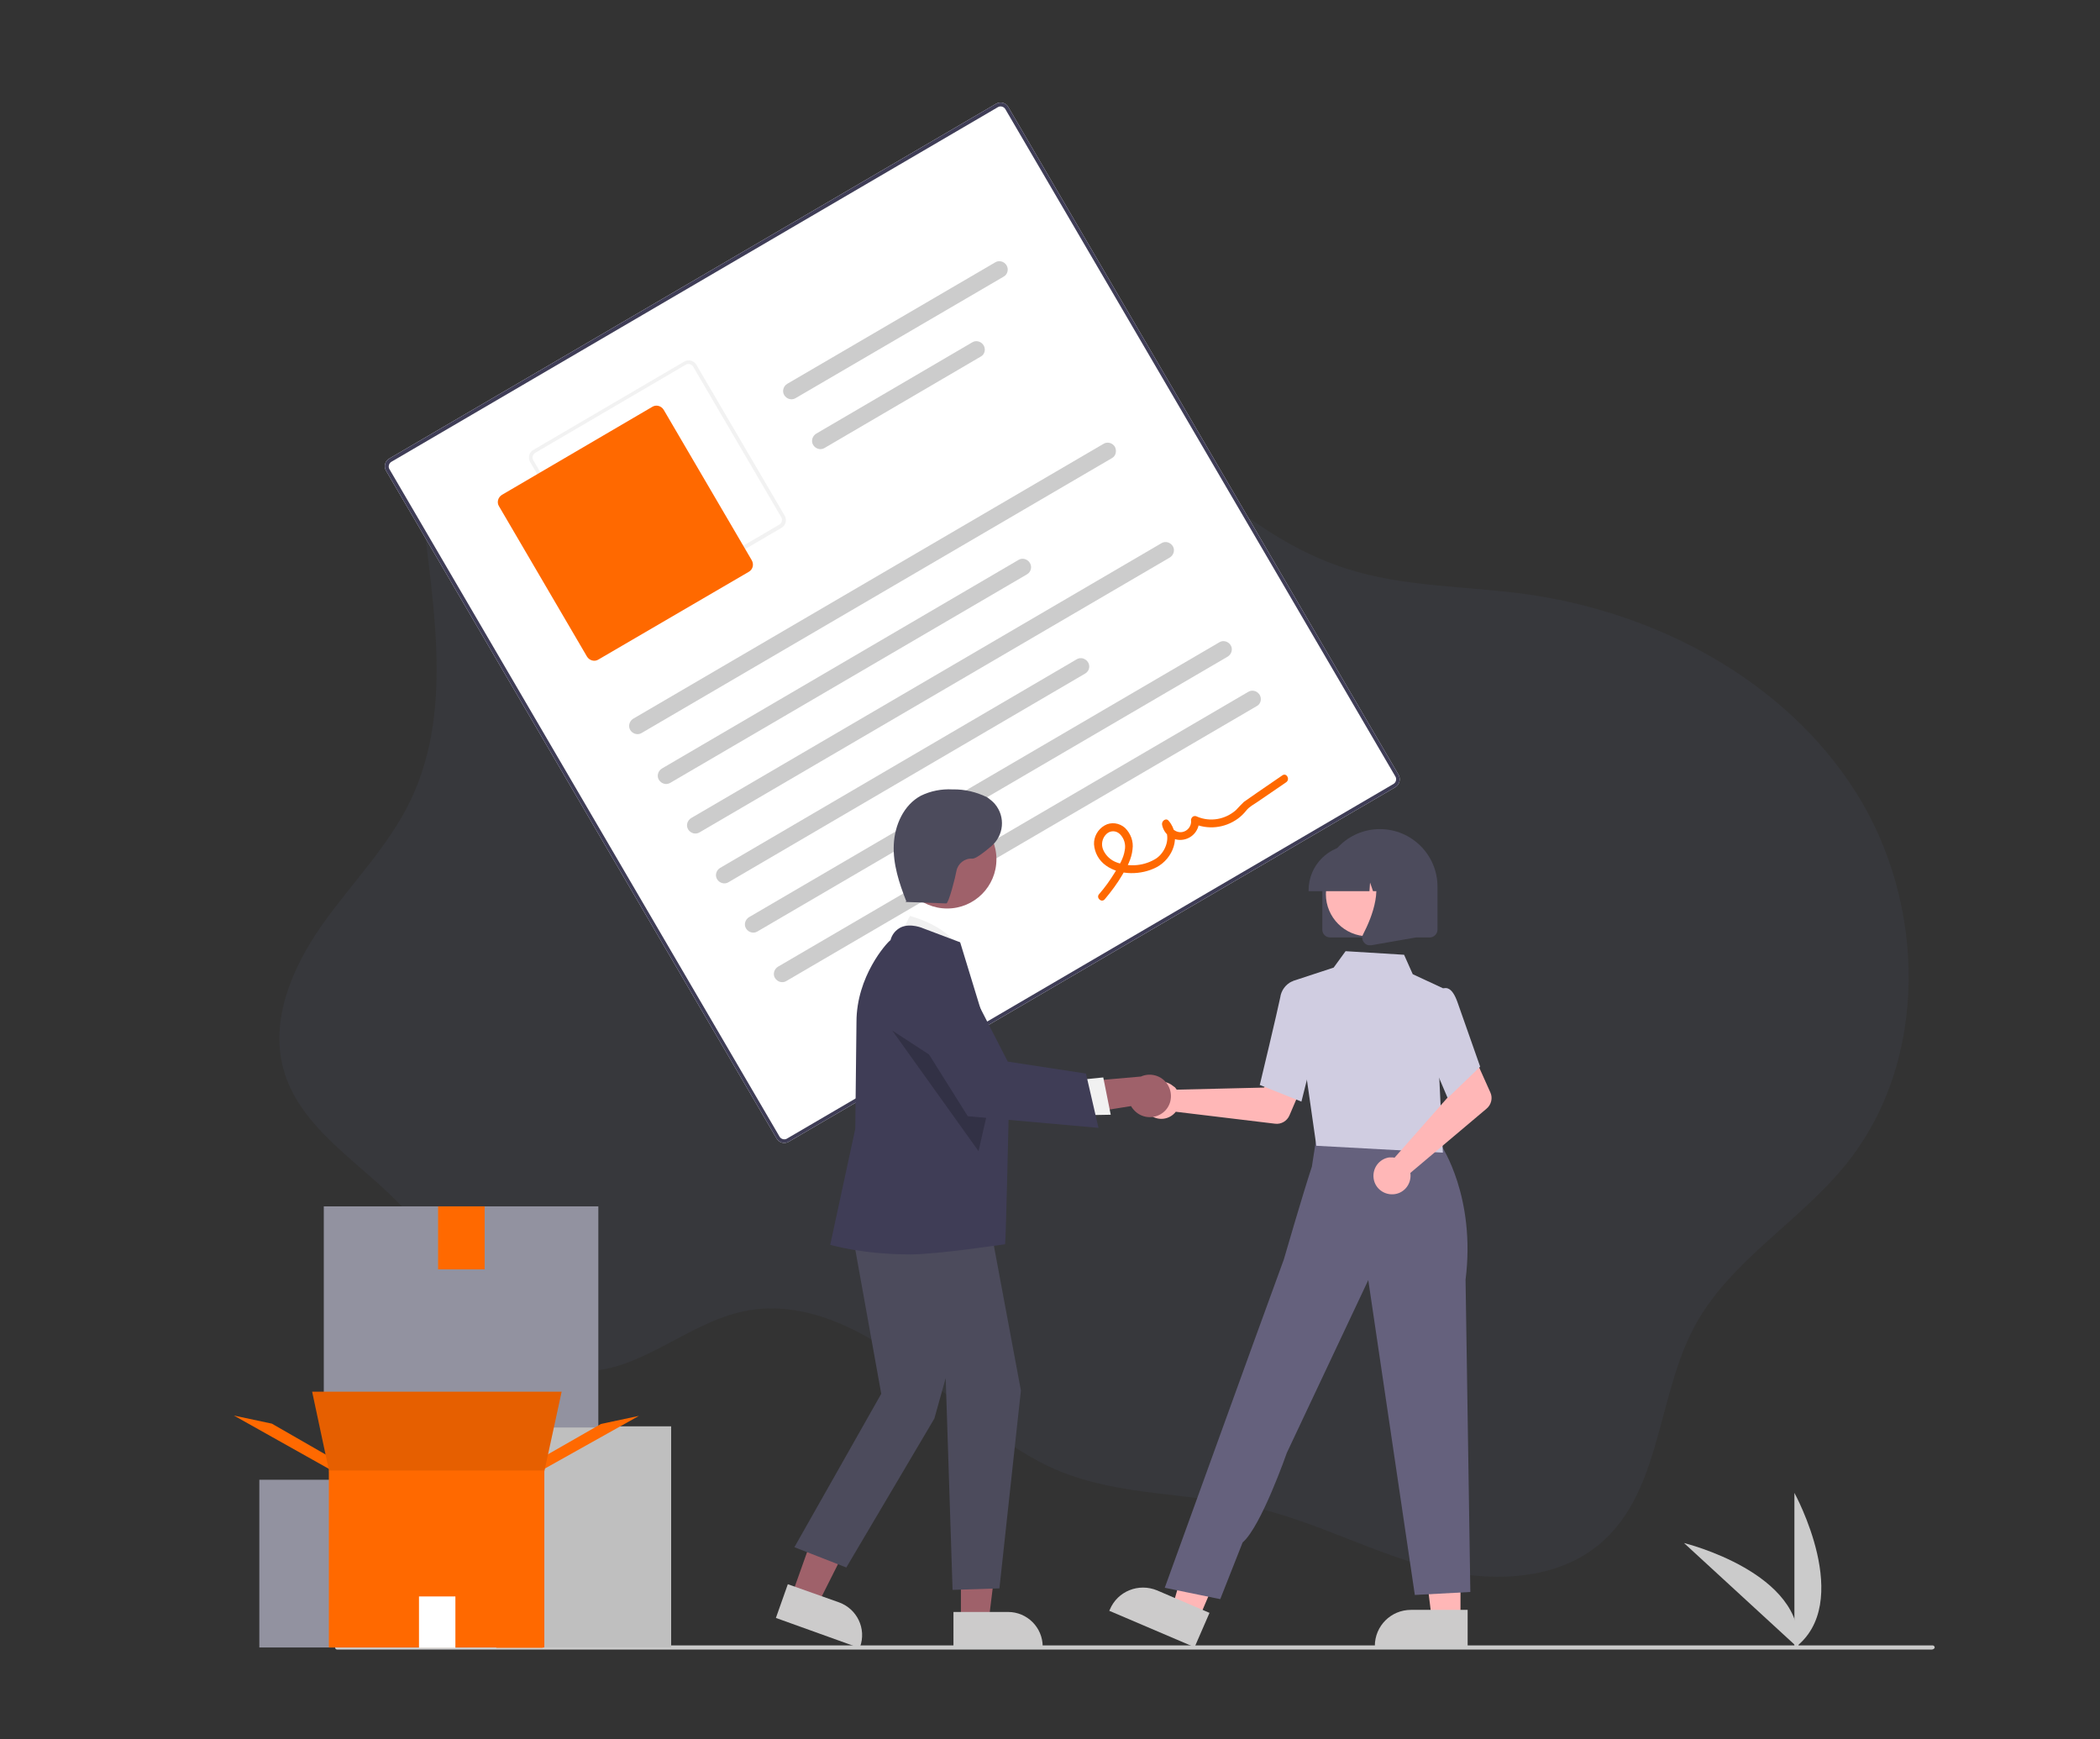 <?xml version="1.0" encoding="utf-8"?>
<!-- Generator: Adobe Illustrator 25.2.2, SVG Export Plug-In . SVG Version: 6.00 Build 0)  -->
<svg version="1.1" id="b15325d2-ef49-41bb-b39b-b88ff27f55f0"
	 xmlns="http://www.w3.org/2000/svg" xmlns:xlink="http://www.w3.org/1999/xlink" x="0px" y="0px" viewBox="0 0 703.7 582.7"
	 style="enable-background:new 0 0 703.7 582.7;" xml:space="preserve">
<rect x="0" y="0" width="703.7" height="582.7" fill="#333333" stroke="none"/>
<style type="text/css">
	.st0{opacity:0.1;fill:#5B6B8F;}
	.st1{fill:#CBCBCB;}
	.st2{fill:#FFFFFF;}
	.st3{fill:#3F3D56;}
	.st4{fill:#F2F2F2;}
	.st5{fill:#FF6900;}
	.st6{fill:#CCCCCC;}
	.st7{fill:#FFB7B7;}
	.st8{fill:#CCCBCB;}
	.st9{fill:#65617D;}
	.st10{fill:#D0CDE1;}
	.st11{fill:#4C4B5C;}
	.st12{fill:#9F616A;}
	.st13{fill:#F1F1F1;}
	.st14{opacity:0.2;enable-background:new    ;}
	.st15{fill:#9292A0;}
	.st16{fill:#BFBFBF;}
	.st17{opacity:0.1;enable-background:new    ;}
</style>
<path class="st0" d="M151.3,144.6c-3.6,1.5-7.2,3.4-9.2,6.7c-2.1,3.5-1.8,7.9-1.4,12c3.4,35.3,12.2,72.8-3.1,104.8
	c-7.4,15.5-19.9,27.9-29.8,42s-17.4,31.7-12.8,48.2c5.6,20.2,26.5,31.5,40.7,47c9.2,10.2,15.7,22.6,24.3,33.3s20.4,20.2,34.2,20.8
	c19.8,0.9,35.9-16.2,55.3-20.1c19.9-4.1,39.9,6.3,56,18.6c16.1,12.3,30.8,27.3,49.5,35c20.7,8.5,44.1,7.2,65.9,12.3
	c19.9,4.7,38.2,14.6,57.9,19.9c19.7,5.3,42.9,5,58.1-8.5c19.9-17.7,18.4-49.1,31.1-72.5c11.8-21.7,35-34.7,50.5-53.9
	c28-34.5,27.1-87.4,3.3-124.9s-66.9-60.3-111-66.3c-19.9-2.7-40.3-2.3-59.4-8.4c-51.1-16.2-81.6-74.4-133.8-86.5
	c-33.2-7.7-65.5,5.6-93.7,22C199.5,140.3,176.9,134,151.3,144.6z"/>
<path id="Pfad_7814" class="st1" d="M601.3,552.2v-52C601.3,500.2,621.6,537.1,601.3,552.2z"/>
<path id="Pfad_7815" class="st1" d="M602.6,552.2L564.3,517C564.3,517,605.1,527,602.6,552.2z"/>
<path id="Pfad_7816" class="st2" d="M467.5,263.8L264.4,382.5c-1.5,0.9-3.4,0.4-4.2-1.1L129.4,157.8c-0.9-1.5-0.4-3.4,1.1-4.2
	L333.7,34.8c1.5-0.9,3.4-0.4,4.2,1.1l130.7,223.6C469.5,261,469,262.9,467.5,263.8z"/>
<path id="Pfad_7817" class="st3" d="M467.5,263.8L264.4,382.5c-1.5,0.9-3.4,0.4-4.2-1.1L129.4,157.8c-0.9-1.5-0.4-3.4,1.1-4.2
	L333.7,34.8c1.5-0.9,3.4-0.4,4.2,1.1l130.7,223.6C469.5,261,469,262.9,467.5,263.8z M131.2,154.7c-0.9,0.5-1.2,1.7-0.7,2.5
	l130.7,223.6c0.5,0.9,1.7,1.2,2.5,0.7l203.2-118.8c0.9-0.5,1.2-1.7,0.7-2.5L336.9,36.6c-0.5-0.9-1.7-1.2-2.5-0.7L131.2,154.7z"/>
<path id="Pfad_7818" class="st4" d="M261.8,176.9l-50.4,29.5c-1.5,0.9-3.4,0.4-4.2-1.1l-29.5-50.4c-0.9-1.5-0.4-3.4,1.1-4.2
	l50.4-29.5c1.5-0.9,3.4-0.4,4.2,1.1l29.5,50.4C263.8,174.2,263.3,176.1,261.8,176.9z M179.4,151.7c-0.9,0.5-1.2,1.7-0.7,2.5
	l29.5,50.4c0.5,0.9,1.7,1.2,2.5,0.7l50.4-29.5c0.9-0.5,1.2-1.7,0.7-2.5l-29.5-50.4c-0.5-0.9-1.7-1.2-2.5-0.7L179.4,151.7z"/>
<path id="Pfad_7819" class="st5" d="M250.9,191.6L200.5,221c-1.3,0.8-3,0.3-3.8-1l-29.5-50.4c-0.8-1.3-0.3-3,1-3.8l50.4-29.5
	c1.3-0.8,3-0.3,3.8,1l29.5,50.4C252.7,189.1,252.3,190.8,250.9,191.6z"/>
<path id="Pfad_7820" class="st6" d="M372.6,153.5l-157.6,92.1c-1.3,0.8-3,0.3-3.8-1s-0.3-3,1-3.8l157.6-92.1c1.3-0.8,3-0.3,3.8,1
	C374.3,151.1,373.9,152.8,372.6,153.5L372.6,153.5z"/>
<path id="Pfad_7821" class="st6" d="M344.2,192.4l-119.6,69.9c-1.3,0.8-3,0.3-3.8-1s-0.3-3,1-3.8l0,0l119.5-69.9
	c1.3-0.8,3-0.3,3.8,1S345.5,191.6,344.2,192.4L344.2,192.4L344.2,192.4z"/>
<path id="Pfad_7822" class="st6" d="M336.3,92.7l-69.7,40.7c-1.3,0.8-3,0.3-3.8-1c-0.8-1.3-0.3-3,1-3.8l69.7-40.7
	c1.3-0.8,3-0.3,3.8,1C338.1,90.3,337.6,92,336.3,92.7L336.3,92.7L336.3,92.7z"/>
<path id="Pfad_7823" class="st6" d="M328.6,119.5l-52.3,30.6c-1.3,0.8-3,0.3-3.8-1c-0.8-1.3-0.3-3,1-3.8l0,0l52.3-30.6
	c1.3-0.8,3-0.3,3.8,1C330.4,117,330,118.8,328.6,119.5L328.6,119.5z"/>
<path id="Pfad_7824" class="st6" d="M392,186.8l-157.6,92.1c-1.3,0.8-3,0.3-3.8-1s-0.3-3,1-3.8L389.2,182c1.3-0.8,3-0.3,3.8,1
	S393.3,186,392,186.8L392,186.8L392,186.8z"/>
<path id="Pfad_7825" class="st6" d="M363.6,225.7l-119.5,69.9c-1.3,0.8-3,0.3-3.8-1s-0.3-3,1-3.8l119.5-69.9c1.3-0.8,3-0.3,3.8,1
	S365,224.9,363.6,225.7L363.6,225.7L363.6,225.7z"/>
<path id="Pfad_7826" class="st6" d="M411.4,220l-157.6,92.1c-1.3,0.8-3,0.3-3.8-1s-0.3-3,1-3.8l157.6-92.1c1.3-0.8,3-0.3,3.8,1
	S412.7,219.2,411.4,220L411.4,220L411.4,220z"/>
<path id="Pfad_7827" class="st6" d="M421.1,236.6l-157.6,92.1c-1.3,0.8-3,0.3-3.8-1s-0.3-3,1-3.8l0,0l157.6-92.1
	c1.3-0.8,3-0.3,3.8,1S422.5,235.9,421.1,236.6L421.1,236.6L421.1,236.6z"/>
<path id="Pfad_7828" class="st5" d="M370.2,301.3c2.2-2.6,4.2-5.3,5.9-8.2c1.6-2.6,3.1-5.4,3.4-8.5c0.4-2.7-0.6-5.3-2.5-7.2
	c-1.9-1.7-4.7-2.1-6.9-0.8c-2.2,1.3-3.6,3.7-3.5,6.3c0.2,2.8,1.6,5.4,4,7.1c4.7,3.4,11.9,3.2,16.9,0.6c5.6-2.9,8.5-10.5,4.1-15.6
	c-0.9-1.1-2.4,0.1-2.2,1.3c0.6,3.4,3.9,5.7,7.3,5c3.1-0.6,5.3-3.4,5.1-6.6l-2,1.2c4.9,2.2,10.6,1.6,15-1.6c1.1-0.8,2-1.7,2.8-2.7
	c1-1.3,2.6-2.1,3.9-3l9.5-6.5c1.4-1,0.1-3.3-1.3-2.3l-8.6,5.9c-1.4,1-2.9,2-4.3,3c-0.9,0.9-1.8,1.8-2.6,2.7
	c-3.6,3.2-8.7,4.1-13.1,2.2c-0.7-0.4-1.5-0.1-1.8,0.5c-0.1,0.2-0.2,0.4-0.2,0.6c0.3,2-1.1,3.8-3,4.1s-3.8-1.1-4.1-3
	c0-0.1,0-0.2,0-0.2l-2.2,1.3c2.8,3.3,0.9,8.5-2.3,10.7c-3.9,2.5-8.8,3-13.2,1.4c-2-0.7-3.7-2.2-4.6-4.2c-0.8-1.8-0.4-3.9,1-5.3
	c1.3-1.3,3.3-1.3,4.6,0c1.4,1.4,2,3.4,1.6,5.4c-0.4,2.7-1.9,5.1-3.3,7.4c-1.6,2.6-3.3,5-5.3,7.3
	C367.2,300.8,369.1,302.6,370.2,301.3L370.2,301.3z"/>
<path id="Pfad_7829" class="st7" d="M393.7,364.3c0.2,0.2,0.4,0.5,0.6,0.8l29.3-0.7l3.4-6.3l10.1,3.9l-5,11.7
	c-0.8,1.9-2.8,3.1-4.9,2.8l-33.2-4c-2.1,2.7-6,3.2-8.7,1c-2.7-2.1-3.2-6-1-8.7c2.1-2.7,6-3.2,8.7-1
	C393.3,364,393.5,364.2,393.7,364.3L393.7,364.3z"/>
<path id="Pfad_7830" class="st7" d="M489.4,542.6h-9.6l-4.6-37.2h14.2L489.4,542.6z"/>
<path id="Pfad_7831" class="st8" d="M491.8,551.9h-31.1v-0.4c0-6.7,5.4-12.1,12.1-12.1h19L491.8,551.9z"/>
<path id="Pfad_7832" class="st7" d="M401.7,542.4l-8.9-3.8l10.4-36l13.1,5.6L401.7,542.4z"/>
<path id="Pfad_7833" class="st8" d="M400.3,551.9l-28.6-12.2l0.2-0.4c2.6-6.2,9.7-9,15.9-6.4c0,0,0,0,0,0l0,0l17.5,7.5L400.3,551.9z
	"/>
<path id="Pfad_7834" class="st7" d="M442.4,372.4l-0.7,11.3l20.4,2.2l21.3,2.3l-6.3-17.2L442.4,372.4z"/>
<path id="Pfad_7837" class="st9" d="M408.9,535.8l-18.6-3.8l29.7-82l10.2-28c0,0,6.5-22.4,9.4-31.1l1.8-11.6l41.6,4.6
	c0,0,11.6,17.1,8.1,44.9l1.6,104.6l-18.6,1l-15.6-105.5l-27.3,57.9c0,0-8.6,24.7-14.8,30L408.9,535.8z"/>
<path id="Pfad_7835" class="st10" d="M441.1,383.9l-7.9-55.2l13.7-4.5l4-5.5l19.6,1.2l2.9,6.5l10.5,4.9l-1.6,29.9l1.2,25
	L441.1,383.9z"/>
<path id="Pfad_7836" class="st10" d="M436.1,369.1l-14-5.6l0.1-0.2c0.1-0.3,6-25.1,6.8-29.1c0.3-2.3,1.8-4.4,4-5.4l0.1,0l5.5,1.7
	l2.4,19.1L436.1,369.1z"/>
<path id="Pfad_7838" class="st7" d="M466.3,387.8c0.3,0,0.7,0,1,0.1l19.4-22l-2.3-6.8l9.8-4.7l5.2,11.6c0.9,1.9,0.3,4.2-1.3,5.5
	L472.6,393c0.5,3.4-1.8,6.6-5.2,7.1c-3.4,0.5-6.6-1.8-7.1-5.2c-0.5-3.4,1.8-6.6,5.2-7.1C465.8,387.8,466,387.8,466.3,387.8
	L466.3,387.8z"/>
<path id="Pfad_7839" class="st10" d="M485.1,367.9l-8.1-19.1l3.2-13.3l3.4-4.3c0.5-0.2,1.1-0.2,1.6,0c1.3,0.5,2.3,2.1,3.2,4.6
	l7.6,21.6L485.1,367.9z"/>
<path id="Pfad_7840" class="st11" d="M443.1,311.5v-14.4c0-10.6,8.6-19.3,19.3-19.3c10.6,0,19.3,8.6,19.3,19.3v14.4
	c0,1.4-1.2,2.6-2.6,2.6h-33.3C444.2,314.1,443.1,312.9,443.1,311.5z"/>
<circle id="Ellipse_42" class="st7" cx="458.4" cy="299.6" r="14.1"/>
<path id="Pfad_7841" class="st11" d="M438.5,298.3c0-8.4,6.8-15.2,15.2-15.2h2.9c8.4,0,15.2,6.8,15.2,15.2v0.3h-6.1l-2.1-5.8
	l-0.4,5.8h-3.1l-1-2.9l-0.2,2.9h-20.4V298.3z"/>
<path id="Pfad_7842" class="st11" d="M457,315.7c-0.6-0.8-0.7-1.8-0.2-2.7c3-5.8,7.3-16.5,1.7-23.1l-0.4-0.5h16.4v24.7l-14.9,2.6
	c-0.2,0-0.3,0-0.5,0C458.3,316.8,457.5,316.4,457,315.7L457,315.7z"/>
<path id="Pfad_7843" class="st12" d="M265.3,534.5l8.7,3.1l16.2-32.2l-12.9-4.6L265.3,534.5z"/>
<path id="Pfad_7844" class="st8" d="M260,542.1l4-11.3l17.2,6.1c6,2.2,9.2,8.8,7,14.9l-0.1,0.4L260,542.1z"/>
<path id="Pfad_7845" class="st12" d="M322,543.1h9.3l4.4-35.7H322L322,543.1z"/>
<path id="Pfad_7846" class="st8" d="M319.6,540.1h18.2c6.4,0,11.6,5.2,11.6,11.6v0v0.4h-29.9V540.1z"/>
<path id="Pfad_7847" class="st13" d="M300.9,314.9l4-8c0,0,15,3.8,16.4,12.5L300.9,314.9z"/>
<path id="Pfad_7848" class="st11" d="M284.3,405.9l11,61.1l-29.1,51.4l17.4,6.8l29.5-49.9l3.8-13.6l2.3,71l15.7-0.5l7.2-66.3
	l-11.5-61.6L284.3,405.9z"/>
<path id="Pfad_7849" class="st3" d="M305.1,420.3c-16.1,0-26.3-3.1-26.5-3.1l-0.4-0.1l8.4-38.9l0.4-35.8c0-15.2,10-26.4,11.4-27.4
	c0.5-1.9,1.7-3.4,3.5-4.3c3.3-1.5,7.4,0.3,7.6,0.4l12.2,4.6l0.1,0.2c0.1,0.4,16.3,53.3,16.3,53.3s-1,46.2-1.3,47.7
	C336.6,416.9,314,420.3,305.1,420.3z"/>
<circle id="Ellipse_43" class="st12" cx="317.4" cy="287.9" r="16.5"/>
<path id="Pfad_7850" class="st14" d="M299,345.3l28.9,40.4l4.3-18.8L299,345.3z"/>
<path id="Pfad_7851" class="st12" d="M389.7,372.8c-3.1,2.4-7.5,1.9-10-1.2c-0.3-0.3-0.5-0.7-0.7-1l-24.9,4l5.4-11.9l22.8-2
	c3.6-1.6,7.8,0,9.4,3.5C393.1,367.2,392.3,370.8,389.7,372.8L389.7,372.8z"/>
<path id="Pfad_7852" class="st13" d="M360.8,361.9l8.9-0.9l2.5,12.5l-11.3,0.2L360.8,361.9z"/>
<path id="Pfad_7853" class="st3" d="M368.1,377.9l-43.8-3.9l-22.1-35.2l-0.1-0.3c-1.4-6.5,2.7-13,9.2-14.4
	c5.4-1.2,10.9,1.4,13.4,6.3l13,25.3l26.2,4L368.1,377.9z"/>
<path id="Pfad_7854" class="st11" d="M303.4,302.2l13.7,0.5c0.8,0,3.1-9,3.4-10.9c0.5-2.5,2.8-4.3,5.3-4.1c1,0.1,3.6-1.8,6.3-4.1
	c4.3-3.6,4.9-9.9,1.3-14.2c-0.6-0.7-1.3-1.3-2.1-1.9c-0.2-0.1-0.3-0.2-0.4-0.3c-3.6-1.8-7.6-2.8-11.7-2.7c-3.7-0.2-7.3,0.5-10.6,2.1
	c-5.8,3.1-8.8,9.9-9.1,16.4s1.8,12.9,4.2,19"/>
<path id="Pfad_7855" class="st1" d="M647.3,552.7H113c-0.4,0-0.7-0.3-0.7-0.7c0-0.4,0.3-0.7,0.7-0.7h534.6c0.4,0,0.7,0.3,0.7,0.7
	c0,0,0,0,0,0C648.3,552.4,647.7,552.7,647.3,552.7z"/>
<rect id="Rechteck_2743" x="86.9" y="495.8" class="st15" width="69.7" height="56.2"/>
<rect id="Rechteck_2745" x="132.9" y="477.9" class="st16" width="92" height="74.1"/>
<rect id="Rechteck_2747" x="108.5" y="404.2" class="st15" width="92" height="74.1"/>
<rect id="Rechteck_2746" x="166.3" y="531" class="st5" width="15.6" height="21.1"/>
<rect id="Rechteck_2748" x="146.8" y="404.2" class="st5" width="15.6" height="21.1"/>
<path id="Pfad_7656" class="st5" d="M180.7,493.1l2-5.3l18.7-10.7l12.7-2.7L180.7,493.1z"/>
<path id="Pfad_7657" class="st5" d="M111.9,493.1l-2-5.3L91.1,477l-12.7-2.7L111.9,493.1z"/>
<path id="Pfad_7658" class="st5" d="M182.1,494.4h-71.5l-6-28.1h83.6L182.1,494.4z"/>
<path id="Pfad_7659" class="st17" d="M182.1,494.4h-71.5l-6-28.1h83.6L182.1,494.4z"/>
<rect id="Rechteck_2635" x="110.2" y="492.7" class="st5" width="72.2" height="59.3"/>
<rect id="Rechteck_2636" x="140.4" y="534.9" class="st2" width="12.2" height="17.2"/>
</svg>
